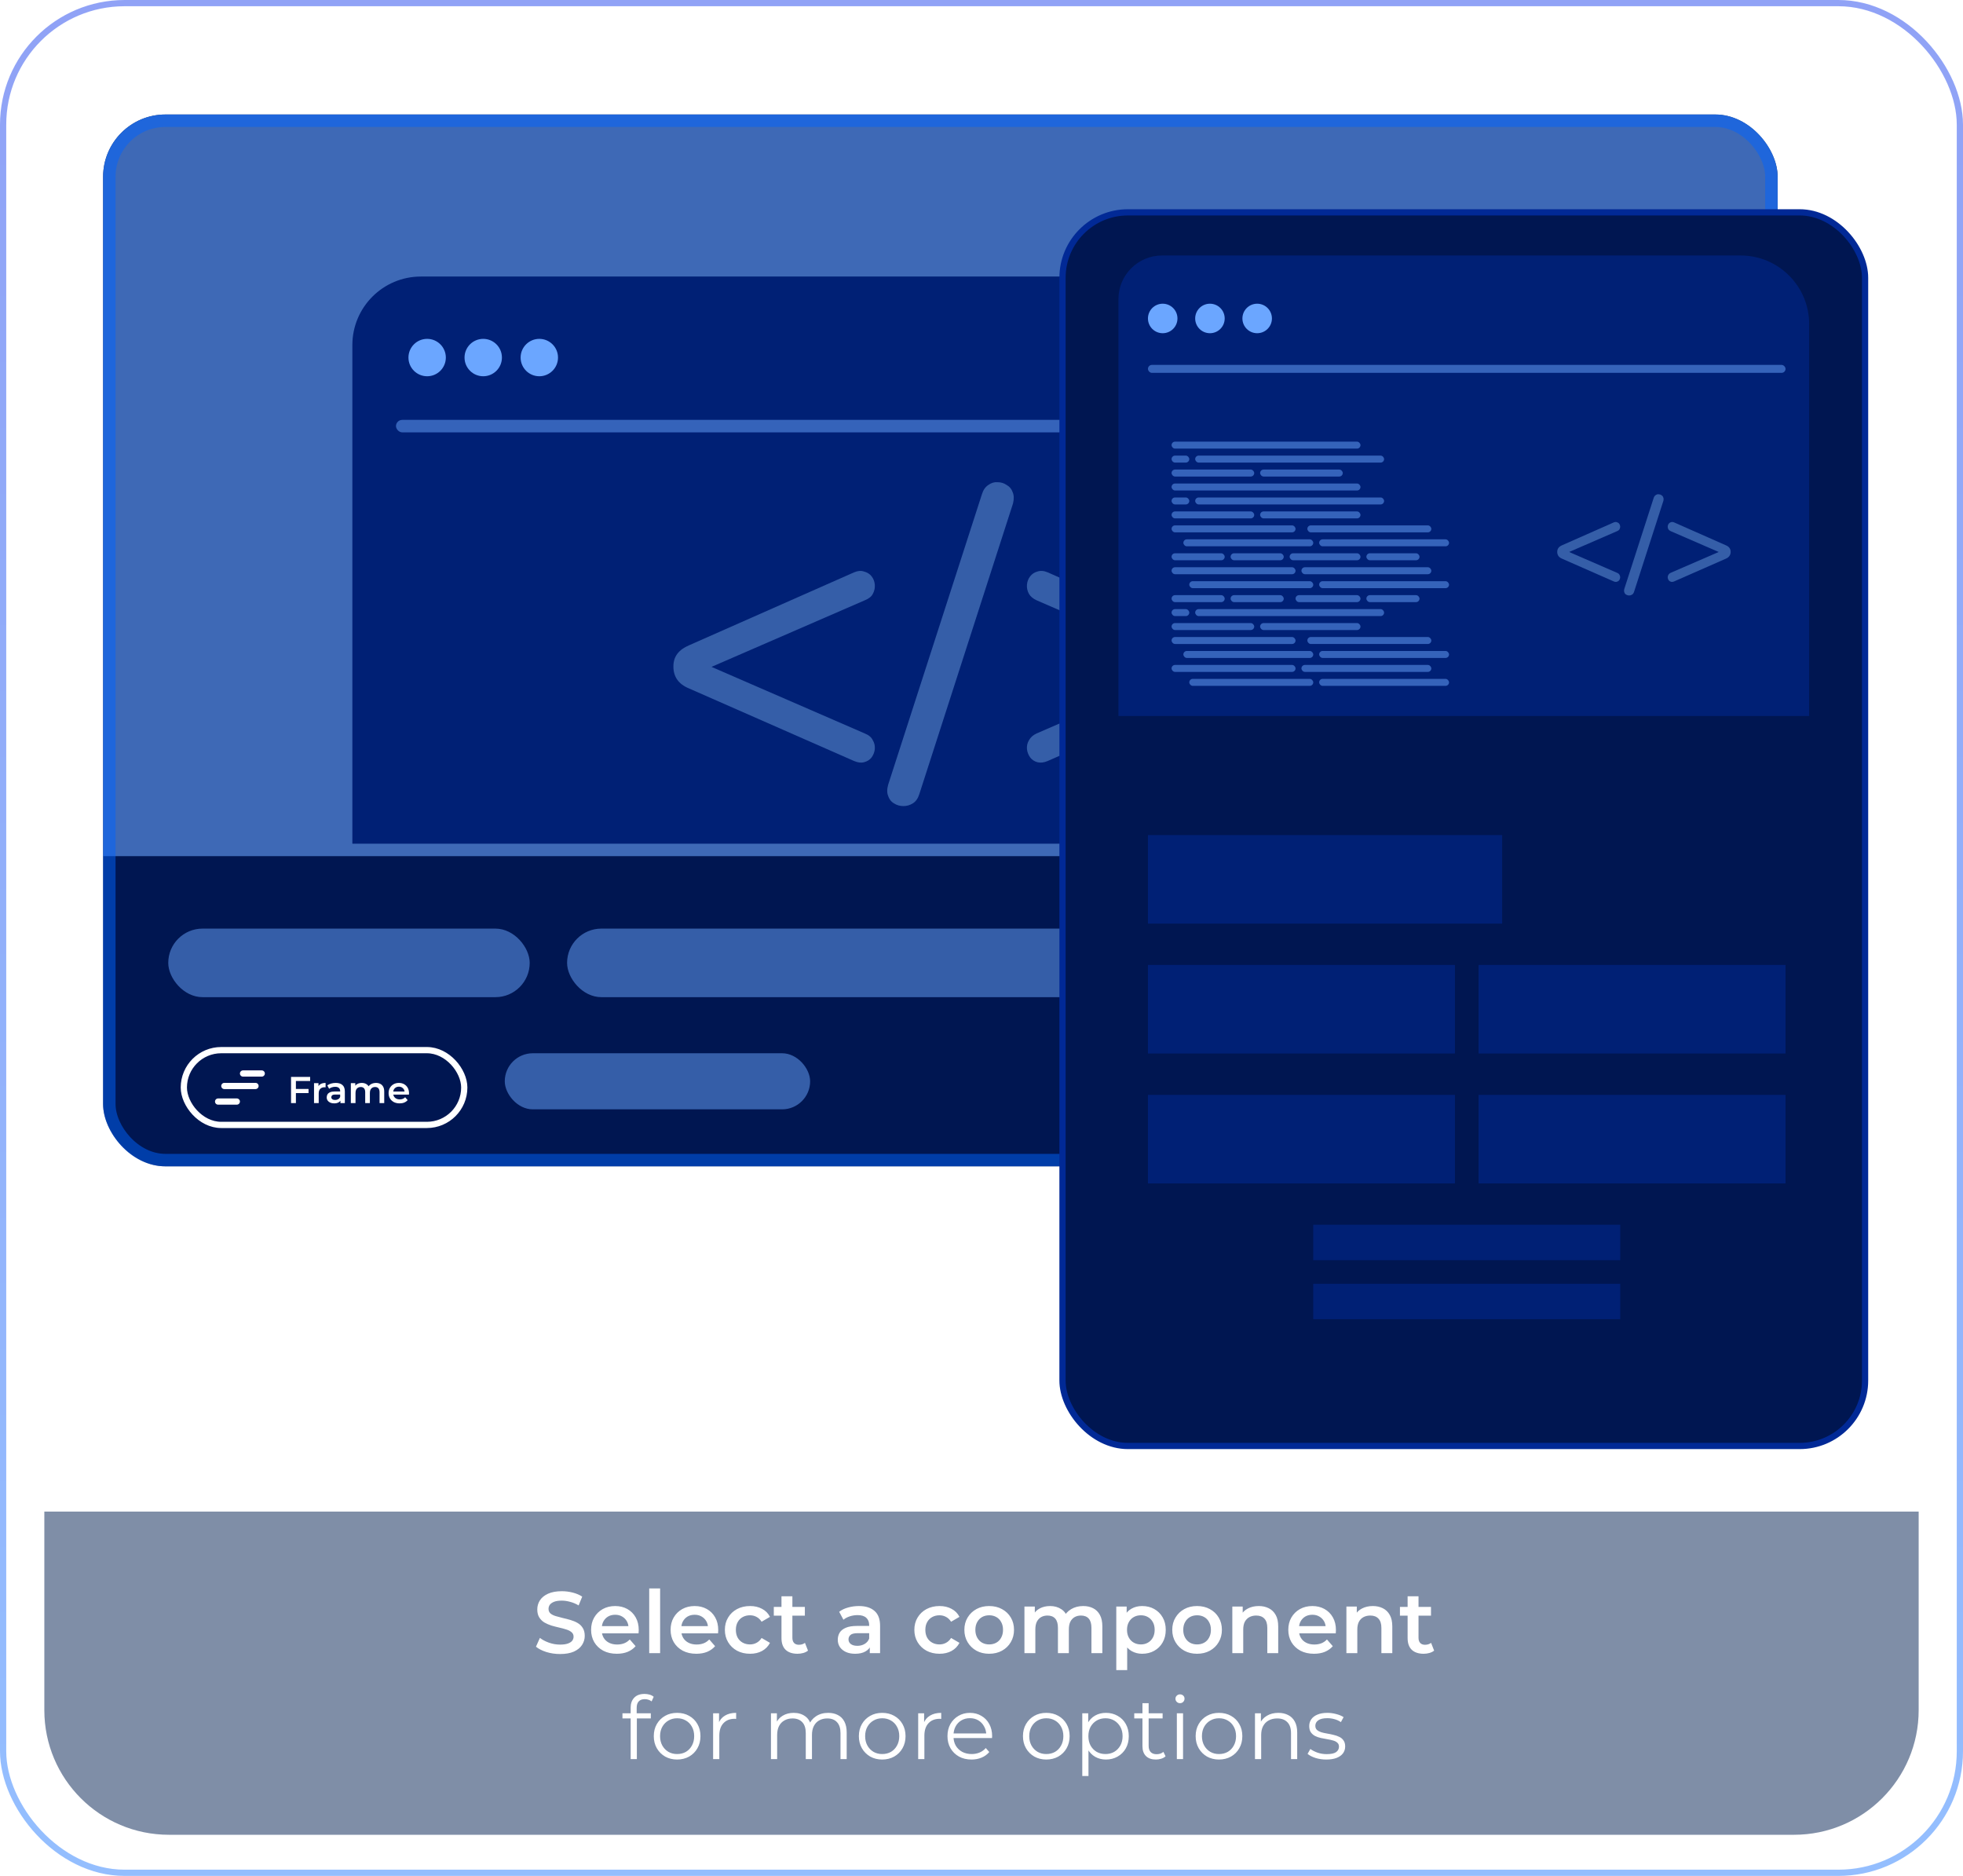<svg width="315" height="301" viewBox="0 0 315 301" fill="none" xmlns="http://www.w3.org/2000/svg">
<path d="M7.114 242.543H307.886V274.4C307.886 285.446 298.931 294.4 287.886 294.4H27.114C16.069 294.4 7.114 285.446 7.114 274.4V242.543Z" fill="#001E50" fill-opacity="0.5"/>
<g filter="url(#filter0_d_9_122)">
<g clip-path="url(#clip0_9_122)">
<rect x="16.543" y="14.372" width="268.714" height="168.771" rx="10" fill="#001651"/>
<rect x="29.5" y="164.5" width="45" height="12" rx="6" stroke="white"/>
<path d="M39 168.25H42" stroke="white" stroke-linecap="round"/>
<path d="M36 170.25L41 170.25" stroke="white" stroke-linecap="round"/>
<path d="M35 172.75L38 172.75" stroke="white" stroke-linecap="round"/>
<path d="M47.417 170.732H49.511V171.392H47.417V170.732ZM47.483 173H46.703V168.8H49.769V169.454H47.483V173ZM50.392 173V169.796H51.106V170.678L51.022 170.42C51.118 170.204 51.268 170.04 51.472 169.928C51.68 169.816 51.938 169.76 52.246 169.76V170.474C52.214 170.466 52.184 170.462 52.156 170.462C52.128 170.458 52.1 170.456 52.072 170.456C51.788 170.456 51.562 170.54 51.394 170.708C51.226 170.872 51.142 171.118 51.142 171.446V173H50.392ZM54.628 173V172.352L54.586 172.214V171.08C54.586 170.86 54.52 170.69 54.388 170.57C54.256 170.446 54.056 170.384 53.788 170.384C53.608 170.384 53.43 170.412 53.254 170.468C53.082 170.524 52.936 170.602 52.816 170.702L52.522 170.156C52.694 170.024 52.898 169.926 53.134 169.862C53.374 169.794 53.622 169.76 53.878 169.76C54.342 169.76 54.7 169.872 54.952 170.096C55.208 170.316 55.336 170.658 55.336 171.122V173H54.628ZM53.62 173.042C53.38 173.042 53.17 173.002 52.99 172.922C52.81 172.838 52.67 172.724 52.57 172.58C52.474 172.432 52.426 172.266 52.426 172.082C52.426 171.902 52.468 171.74 52.552 171.596C52.64 171.452 52.782 171.338 52.978 171.254C53.174 171.17 53.434 171.128 53.758 171.128H54.688V171.626H53.812C53.556 171.626 53.384 171.668 53.296 171.752C53.208 171.832 53.164 171.932 53.164 172.052C53.164 172.188 53.218 172.296 53.326 172.376C53.434 172.456 53.584 172.496 53.776 172.496C53.96 172.496 54.124 172.454 54.268 172.37C54.416 172.286 54.522 172.162 54.586 171.998L54.712 172.448C54.64 172.636 54.51 172.782 54.322 172.886C54.138 172.99 53.904 173.042 53.62 173.042ZM60.343 169.76C60.599 169.76 60.825 169.81 61.021 169.91C61.221 170.01 61.377 170.164 61.489 170.372C61.601 170.576 61.657 170.84 61.657 171.164V173H60.907V171.26C60.907 170.976 60.845 170.764 60.721 170.624C60.597 170.484 60.419 170.414 60.187 170.414C60.023 170.414 59.877 170.45 59.749 170.522C59.625 170.594 59.527 170.7 59.455 170.84C59.387 170.98 59.353 171.158 59.353 171.374V173H58.603V171.26C58.603 170.976 58.541 170.764 58.417 170.624C58.293 170.484 58.115 170.414 57.883 170.414C57.719 170.414 57.573 170.45 57.445 170.522C57.321 170.594 57.223 170.7 57.151 170.84C57.083 170.98 57.049 171.158 57.049 171.374V173H56.299V169.796H57.013V170.648L56.887 170.396C56.995 170.188 57.151 170.03 57.355 169.922C57.563 169.814 57.799 169.76 58.063 169.76C58.363 169.76 58.623 169.834 58.843 169.982C59.067 170.13 59.215 170.354 59.287 170.654L58.993 170.552C59.097 170.312 59.269 170.12 59.509 169.976C59.749 169.832 60.027 169.76 60.343 169.76ZM64.127 173.042C63.771 173.042 63.459 172.972 63.191 172.832C62.927 172.688 62.721 172.492 62.573 172.244C62.429 171.996 62.357 171.714 62.357 171.398C62.357 171.078 62.427 170.796 62.567 170.552C62.711 170.304 62.907 170.11 63.155 169.97C63.407 169.83 63.693 169.76 64.013 169.76C64.325 169.76 64.603 169.828 64.847 169.964C65.091 170.1 65.283 170.292 65.423 170.54C65.563 170.788 65.633 171.08 65.633 171.416C65.633 171.448 65.631 171.484 65.627 171.524C65.627 171.564 65.625 171.602 65.621 171.638H62.951V171.14H65.225L64.931 171.296C64.935 171.112 64.897 170.95 64.817 170.81C64.737 170.67 64.627 170.56 64.487 170.48C64.351 170.4 64.193 170.36 64.013 170.36C63.829 170.36 63.667 170.4 63.527 170.48C63.391 170.56 63.283 170.672 63.203 170.816C63.127 170.956 63.089 171.122 63.089 171.314V171.434C63.089 171.626 63.133 171.796 63.221 171.944C63.309 172.092 63.433 172.206 63.593 172.286C63.753 172.366 63.937 172.406 64.145 172.406C64.325 172.406 64.487 172.378 64.631 172.322C64.775 172.266 64.903 172.178 65.015 172.058L65.417 172.52C65.273 172.688 65.091 172.818 64.871 172.91C64.655 172.998 64.407 173.042 64.127 173.042Z" fill="white"/>
<g opacity="0.58">
<path d="M16.543 24.372C16.543 18.849 21.02 14.372 26.543 14.372H291.543C297.066 14.372 301.543 18.849 301.543 24.372V133.372H16.543V24.372Z" fill="#6BA6FF"/>
</g>
<rect x="27" y="145" width="58" height="11" rx="5.5" fill="#6BA6FF" fill-opacity="0.5"/>
<rect x="91" y="145" width="106" height="11" rx="5.5" fill="#6BA6FF" fill-opacity="0.5"/>
<rect x="81" y="165" width="49" height="9" rx="4.5" fill="#6BA6FF" fill-opacity="0.5"/>
<rect x="241.543" y="147.372" width="49" height="9" rx="4.5" fill="#6BA6FF" fill-opacity="0.5"/>
<g filter="url(#filter1_d_9_122)">
<path d="M56.543 54.372C56.543 48.297 61.468 43.372 67.543 43.372H250.543C256.618 43.372 261.543 48.297 261.543 54.372V134.372H56.543V54.372Z" fill="#002075"/>
</g>
<circle cx="68.543" cy="53.372" r="3" fill="#6BA6FF"/>
<circle cx="77.543" cy="53.372" r="3" fill="#6BA6FF"/>
<circle cx="86.543" cy="53.372" r="3" fill="#6BA6FF"/>
<rect x="63.543" y="63.372" width="189" height="2" rx="1" fill="#6BA6FF" fill-opacity="0.5"/>
<path d="M137.052 118.108L110.556 106.46C108.892 105.777 108.06 104.604 108.06 102.94C108.06 102.129 108.273 101.447 108.7 100.892C109.127 100.337 109.745 99.889 110.556 99.548L137.052 87.836C137.649 87.58 138.183 87.537 138.652 87.708C139.164 87.836 139.569 88.092 139.868 88.476C140.167 88.86 140.337 89.308 140.38 89.82C140.423 90.332 140.316 90.823 140.06 91.292C139.847 91.719 139.42 92.06 138.78 92.316L110.492 104.604V101.404L138.78 113.692C139.42 113.948 139.847 114.311 140.06 114.78C140.316 115.207 140.423 115.676 140.38 116.188C140.337 116.657 140.167 117.105 139.868 117.532C139.569 117.916 139.164 118.172 138.652 118.3C138.183 118.428 137.649 118.364 137.052 118.108ZM147.523 123.42C147.31 124.103 146.968 124.593 146.499 124.892C146.03 125.191 145.518 125.34 144.963 125.34C144.408 125.34 143.896 125.191 143.427 124.892C143 124.636 142.702 124.252 142.531 123.74C142.318 123.228 142.318 122.609 142.531 121.884L157.571 75.292C157.784 74.609 158.126 74.119 158.595 73.82C159.064 73.479 159.555 73.329 160.067 73.372C160.622 73.372 161.112 73.521 161.539 73.82C162.008 74.076 162.328 74.46 162.499 74.972C162.712 75.441 162.734 76.039 162.563 76.764L147.523 123.42ZM168.123 118.108C167.526 118.364 166.971 118.428 166.459 118.3C165.99 118.172 165.606 117.916 165.307 117.532C165.008 117.105 164.838 116.657 164.795 116.188C164.752 115.676 164.859 115.207 165.115 114.78C165.371 114.311 165.776 113.948 166.331 113.692L194.683 101.404V104.604L166.331 92.316C165.776 92.06 165.371 91.719 165.115 91.292C164.859 90.823 164.752 90.332 164.795 89.82C164.838 89.308 165.008 88.86 165.307 88.476C165.606 88.092 165.99 87.836 166.459 87.708C166.971 87.537 167.526 87.58 168.123 87.836L194.619 99.548C196.283 100.231 197.115 101.361 197.115 102.94C197.115 103.751 196.902 104.455 196.475 105.052C196.048 105.649 195.43 106.119 194.619 106.46L168.123 118.108Z" fill="#355EA8"/>
</g>
<rect x="17.543" y="15.372" width="266.714" height="166.771" rx="9" stroke="#0065FF" stroke-opacity="0.5" stroke-width="2"/>
</g>
<g filter="url(#filter2_d_9_122)">
<rect x="174.5" y="28.072" width="128.787" height="197.943" rx="10.5" fill="#001651" stroke="#012996"/>
<g filter="url(#filter3_d_9_122)">
<path d="M183.474 44.994C183.474 41.128 186.608 37.994 190.474 37.994H283.313C289.388 37.994 294.313 42.919 294.313 48.994V111.887H183.474V44.994Z" fill="#002075"/>
</g>
<rect x="188.21" y="52.548" width="102.313" height="1.28" rx="0.64" fill="#6BA6FF" fill-opacity="0.5"/>
<rect x="192" y="64.863" width="30.315" height="1.12" rx="0.56" fill="#6BA6FF" fill-opacity="0.5"/>
<rect x="192" y="78.299" width="19.894" height="1.12" rx="0.56" fill="#6BA6FF" fill-opacity="0.5"/>
<rect x="192" y="96.213" width="19.894" height="1.12" rx="0.56" fill="#6BA6FF" fill-opacity="0.5"/>
<rect x="192" y="71.582" width="30.315" height="1.12" rx="0.56" fill="#6BA6FF" fill-opacity="0.5"/>
<rect x="192" y="85.017" width="19.894" height="1.12" rx="0.56" fill="#6BA6FF" fill-opacity="0.5"/>
<rect x="192" y="100.691" width="19.894" height="1.12" rx="0.56" fill="#6BA6FF" fill-opacity="0.5"/>
<rect x="195.789" y="67.104" width="30.315" height="1.12" rx="0.56" fill="#6BA6FF" fill-opacity="0.5"/>
<rect x="192" y="67.104" width="2.842" height="1.12" rx="0.56" fill="#6BA6FF" fill-opacity="0.5"/>
<rect x="192" y="73.821" width="2.842" height="1.12" rx="0.56" fill="#6BA6FF" fill-opacity="0.5"/>
<rect x="192" y="91.734" width="2.842" height="1.12" rx="0.56" fill="#6BA6FF" fill-opacity="0.5"/>
<rect x="193.894" y="80.538" width="20.842" height="1.12" rx="0.56" fill="#6BA6FF" fill-opacity="0.5"/>
<rect x="193.894" y="98.452" width="20.842" height="1.12" rx="0.56" fill="#6BA6FF" fill-opacity="0.5"/>
<rect x="195.789" y="73.821" width="30.315" height="1.12" rx="0.56" fill="#6BA6FF" fill-opacity="0.5"/>
<rect x="195.789" y="91.734" width="30.315" height="1.12" rx="0.56" fill="#6BA6FF" fill-opacity="0.5"/>
<rect x="194.842" y="87.255" width="19.894" height="1.12" rx="0.56" fill="#6BA6FF" fill-opacity="0.5"/>
<rect x="194.842" y="102.93" width="19.894" height="1.12" rx="0.56" fill="#6BA6FF" fill-opacity="0.5"/>
<rect x="192" y="69.342" width="13.263" height="1.12" rx="0.56" fill="#6BA6FF" fill-opacity="0.5"/>
<rect x="192" y="82.777" width="8.526" height="1.12" rx="0.56" fill="#6BA6FF" fill-opacity="0.5"/>
<rect x="192" y="76.06" width="13.263" height="1.12" rx="0.56" fill="#6BA6FF" fill-opacity="0.5"/>
<rect x="192" y="93.973" width="13.263" height="1.12" rx="0.56" fill="#6BA6FF" fill-opacity="0.5"/>
<rect x="192" y="89.495" width="8.526" height="1.12" rx="0.56" fill="#6BA6FF" fill-opacity="0.5"/>
<rect x="206.21" y="69.342" width="13.263" height="1.12" rx="0.56" fill="#6BA6FF" fill-opacity="0.5"/>
<rect x="201.473" y="82.777" width="8.526" height="1.12" rx="0.56" fill="#6BA6FF" fill-opacity="0.5"/>
<rect x="206.21" y="76.06" width="16.105" height="1.12" rx="0.56" fill="#6BA6FF" fill-opacity="0.5"/>
<rect x="206.21" y="93.973" width="16.105" height="1.12" rx="0.56" fill="#6BA6FF" fill-opacity="0.5"/>
<rect x="201.473" y="89.495" width="8.526" height="1.12" rx="0.56" fill="#6BA6FF" fill-opacity="0.5"/>
<rect x="213.789" y="78.299" width="19.894" height="1.12" rx="0.56" fill="#6BA6FF" fill-opacity="0.5"/>
<rect x="213.789" y="96.212" width="19.894" height="1.12" rx="0.56" fill="#6BA6FF" fill-opacity="0.5"/>
<rect x="212.841" y="85.017" width="20.842" height="1.12" rx="0.56" fill="#6BA6FF" fill-opacity="0.5"/>
<rect x="212.841" y="100.691" width="20.842" height="1.12" rx="0.56" fill="#6BA6FF" fill-opacity="0.5"/>
<rect x="215.683" y="80.538" width="20.842" height="1.12" rx="0.56" fill="#6BA6FF" fill-opacity="0.5"/>
<rect x="215.683" y="98.451" width="20.842" height="1.12" rx="0.56" fill="#6BA6FF" fill-opacity="0.5"/>
<rect x="215.683" y="87.255" width="20.842" height="1.12" rx="0.56" fill="#6BA6FF" fill-opacity="0.5"/>
<rect x="215.683" y="102.93" width="20.842" height="1.12" rx="0.56" fill="#6BA6FF" fill-opacity="0.5"/>
<rect x="210.947" y="82.776" width="11.368" height="1.12" rx="0.56" fill="#6BA6FF" fill-opacity="0.5"/>
<rect x="211.894" y="89.494" width="10.421" height="1.12" rx="0.56" fill="#6BA6FF" fill-opacity="0.5"/>
<rect x="223.262" y="82.776" width="8.526" height="1.12" rx="0.56" fill="#6BA6FF" fill-opacity="0.5"/>
<rect x="223.262" y="89.494" width="8.526" height="1.12" rx="0.56" fill="#6BA6FF" fill-opacity="0.5"/>
<circle cx="190.578" cy="45.099" r="2.368" fill="#6BA6FF"/>
<circle cx="198.157" cy="45.099" r="2.368" fill="#6BA6FF"/>
<circle cx="205.736" cy="45.099" r="2.368" fill="#6BA6FF"/>
<path d="M262.946 87.288L254.666 83.648C254.146 83.435 253.886 83.069 253.886 82.549C253.886 82.295 253.953 82.082 254.086 81.909C254.22 81.735 254.413 81.595 254.666 81.489L262.946 77.829C263.133 77.749 263.3 77.735 263.446 77.788C263.606 77.829 263.733 77.909 263.826 78.028C263.92 78.148 263.973 78.288 263.986 78.448C264 78.609 263.966 78.762 263.886 78.909C263.82 79.042 263.686 79.148 263.486 79.228L254.646 83.069V82.069L263.486 85.909C263.686 85.989 263.82 86.102 263.886 86.249C263.966 86.382 264 86.528 263.986 86.689C263.973 86.835 263.92 86.975 263.826 87.109C263.733 87.228 263.606 87.308 263.446 87.349C263.3 87.388 263.133 87.368 262.946 87.288ZM266.219 88.948C266.152 89.162 266.045 89.315 265.899 89.409C265.752 89.502 265.592 89.549 265.419 89.549C265.245 89.549 265.085 89.502 264.939 89.409C264.805 89.329 264.712 89.209 264.659 89.049C264.592 88.888 264.592 88.695 264.659 88.469L269.359 73.909C269.425 73.695 269.532 73.542 269.679 73.448C269.825 73.342 269.979 73.295 270.139 73.308C270.312 73.308 270.465 73.355 270.599 73.448C270.745 73.528 270.845 73.648 270.899 73.808C270.965 73.955 270.972 74.142 270.919 74.368L266.219 88.948ZM272.656 87.288C272.469 87.368 272.296 87.388 272.136 87.349C271.989 87.308 271.869 87.228 271.776 87.109C271.683 86.975 271.629 86.835 271.616 86.689C271.603 86.528 271.636 86.382 271.716 86.249C271.796 86.102 271.923 85.989 272.096 85.909L280.956 82.069V83.069L272.096 79.228C271.923 79.148 271.796 79.042 271.716 78.909C271.636 78.762 271.603 78.609 271.616 78.448C271.629 78.288 271.683 78.148 271.776 78.028C271.869 77.909 271.989 77.829 272.136 77.788C272.296 77.735 272.469 77.749 272.656 77.829L280.936 81.489C281.456 81.702 281.716 82.055 281.716 82.549C281.716 82.802 281.649 83.022 281.516 83.209C281.383 83.395 281.189 83.542 280.936 83.648L272.656 87.288Z" fill="#355EA8"/>
<rect x="188.21" y="127.991" width="56.841" height="14.21" fill="#002075"/>
<rect x="188.21" y="148.832" width="49.262" height="14.21" fill="#002075"/>
<rect x="188.21" y="169.674" width="49.262" height="14.21" fill="#002075"/>
<rect x="241.262" y="148.832" width="49.262" height="14.21" fill="#002075"/>
<rect x="241.262" y="169.674" width="49.262" height="14.21" fill="#002075"/>
<rect x="214.736" y="190.516" width="49.262" height="5.684" fill="#002075"/>
<rect x="214.736" y="199.989" width="49.262" height="5.684" fill="#002075"/>
</g>
<path d="M89.871 265.397C89.106 265.397 88.373 265.29 87.673 265.075C86.973 264.851 86.418 264.566 86.007 264.221L86.637 262.807C87.029 263.115 87.515 263.372 88.093 263.577C88.672 263.782 89.265 263.885 89.871 263.885C90.385 263.885 90.8 263.829 91.117 263.717C91.435 263.605 91.668 263.456 91.817 263.269C91.967 263.073 92.041 262.854 92.041 262.611C92.041 262.312 91.934 262.074 91.719 261.897C91.505 261.71 91.225 261.566 90.879 261.463C90.543 261.351 90.165 261.248 89.745 261.155C89.335 261.062 88.919 260.954 88.499 260.833C88.089 260.702 87.711 260.539 87.365 260.343C87.029 260.138 86.754 259.867 86.539 259.531C86.325 259.195 86.217 258.766 86.217 258.243C86.217 257.711 86.357 257.226 86.637 256.787C86.927 256.339 87.361 255.984 87.939 255.723C88.527 255.452 89.269 255.317 90.165 255.317C90.753 255.317 91.337 255.392 91.915 255.541C92.494 255.69 92.998 255.905 93.427 256.185L92.853 257.599C92.415 257.338 91.962 257.146 91.495 257.025C91.029 256.894 90.581 256.829 90.151 256.829C89.647 256.829 89.237 256.89 88.919 257.011C88.611 257.132 88.383 257.291 88.233 257.487C88.093 257.683 88.023 257.907 88.023 258.159C88.023 258.458 88.126 258.7 88.331 258.887C88.546 259.064 88.821 259.204 89.157 259.307C89.503 259.41 89.885 259.512 90.305 259.615C90.725 259.708 91.141 259.816 91.551 259.937C91.971 260.058 92.349 260.217 92.685 260.413C93.031 260.609 93.306 260.875 93.511 261.211C93.726 261.547 93.833 261.972 93.833 262.485C93.833 263.008 93.689 263.493 93.399 263.941C93.119 264.38 92.685 264.734 92.097 265.005C91.509 265.266 90.767 265.397 89.871 265.397ZM98.984 265.355C98.153 265.355 97.425 265.192 96.8 264.865C96.184 264.529 95.703 264.072 95.358 263.493C95.022 262.914 94.854 262.256 94.854 261.519C94.854 260.772 95.017 260.114 95.344 259.545C95.68 258.966 96.137 258.514 96.716 258.187C97.304 257.86 97.971 257.697 98.718 257.697C99.446 257.697 100.095 257.856 100.664 258.173C101.233 258.49 101.681 258.938 102.008 259.517C102.335 260.096 102.498 260.777 102.498 261.561C102.498 261.636 102.493 261.72 102.484 261.813C102.484 261.906 102.479 261.995 102.47 262.079H96.24V260.917H101.546L100.86 261.281C100.869 260.852 100.781 260.474 100.594 260.147C100.407 259.82 100.151 259.564 99.824 259.377C99.507 259.19 99.138 259.097 98.718 259.097C98.289 259.097 97.911 259.19 97.584 259.377C97.267 259.564 97.015 259.825 96.828 260.161C96.651 260.488 96.562 260.875 96.562 261.323V261.603C96.562 262.051 96.665 262.448 96.87 262.793C97.075 263.138 97.365 263.404 97.738 263.591C98.111 263.778 98.541 263.871 99.026 263.871C99.446 263.871 99.824 263.806 100.16 263.675C100.496 263.544 100.795 263.339 101.056 263.059L101.994 264.137C101.658 264.529 101.233 264.832 100.72 265.047C100.216 265.252 99.637 265.355 98.984 265.355ZM104.179 265.257V254.869H105.929V265.257H104.179ZM111.74 265.355C110.909 265.355 110.181 265.192 109.556 264.865C108.94 264.529 108.459 264.072 108.114 263.493C107.778 262.914 107.61 262.256 107.61 261.519C107.61 260.772 107.773 260.114 108.1 259.545C108.436 258.966 108.893 258.514 109.472 258.187C110.06 257.86 110.727 257.697 111.474 257.697C112.202 257.697 112.851 257.856 113.42 258.173C113.989 258.49 114.437 258.938 114.764 259.517C115.091 260.096 115.254 260.777 115.254 261.561C115.254 261.636 115.249 261.72 115.24 261.813C115.24 261.906 115.235 261.995 115.226 262.079H108.996V260.917H114.302L113.616 261.281C113.625 260.852 113.537 260.474 113.35 260.147C113.163 259.82 112.907 259.564 112.58 259.377C112.263 259.19 111.894 259.097 111.474 259.097C111.045 259.097 110.667 259.19 110.34 259.377C110.023 259.564 109.771 259.825 109.584 260.161C109.407 260.488 109.318 260.875 109.318 261.323V261.603C109.318 262.051 109.421 262.448 109.626 262.793C109.831 263.138 110.121 263.404 110.494 263.591C110.867 263.778 111.297 263.871 111.782 263.871C112.202 263.871 112.58 263.806 112.916 263.675C113.252 263.544 113.551 263.339 113.812 263.059L114.75 264.137C114.414 264.529 113.989 264.832 113.476 265.047C112.972 265.252 112.393 265.355 111.74 265.355ZM120.365 265.355C119.581 265.355 118.881 265.192 118.265 264.865C117.658 264.529 117.182 264.072 116.837 263.493C116.492 262.914 116.319 262.256 116.319 261.519C116.319 260.772 116.492 260.114 116.837 259.545C117.182 258.966 117.658 258.514 118.265 258.187C118.881 257.86 119.581 257.697 120.365 257.697C121.093 257.697 121.732 257.846 122.283 258.145C122.843 258.434 123.268 258.864 123.557 259.433L122.213 260.217C121.989 259.862 121.714 259.601 121.387 259.433C121.07 259.265 120.724 259.181 120.351 259.181C119.922 259.181 119.534 259.274 119.189 259.461C118.844 259.648 118.573 259.918 118.377 260.273C118.181 260.618 118.083 261.034 118.083 261.519C118.083 262.004 118.181 262.424 118.377 262.779C118.573 263.124 118.844 263.39 119.189 263.577C119.534 263.764 119.922 263.857 120.351 263.857C120.724 263.857 121.07 263.773 121.387 263.605C121.714 263.437 121.989 263.176 122.213 262.821L123.557 263.605C123.268 264.165 122.843 264.599 122.283 264.907C121.732 265.206 121.093 265.355 120.365 265.355ZM127.979 265.355C127.158 265.355 126.523 265.145 126.075 264.725C125.627 264.296 125.403 263.666 125.403 262.835V256.129H127.153V262.793C127.153 263.148 127.242 263.423 127.419 263.619C127.606 263.815 127.863 263.913 128.189 263.913C128.581 263.913 128.908 263.81 129.169 263.605L129.659 264.851C129.454 265.019 129.202 265.145 128.903 265.229C128.605 265.313 128.297 265.355 127.979 265.355ZM124.171 259.237V257.837H129.155V259.237H124.171ZM139.574 265.257V263.745L139.476 263.423V260.777C139.476 260.264 139.322 259.867 139.014 259.587C138.706 259.298 138.239 259.153 137.614 259.153C137.194 259.153 136.779 259.218 136.368 259.349C135.967 259.48 135.626 259.662 135.346 259.895L134.66 258.621C135.061 258.313 135.537 258.084 136.088 257.935C136.648 257.776 137.227 257.697 137.824 257.697C138.907 257.697 139.742 257.958 140.33 258.481C140.927 258.994 141.226 259.792 141.226 260.875V265.257H139.574ZM137.222 265.355C136.662 265.355 136.172 265.262 135.752 265.075C135.332 264.879 135.005 264.613 134.772 264.277C134.548 263.932 134.436 263.544 134.436 263.115C134.436 262.695 134.534 262.317 134.73 261.981C134.935 261.645 135.267 261.379 135.724 261.183C136.181 260.987 136.788 260.889 137.544 260.889H139.714V262.051H137.67C137.073 262.051 136.671 262.149 136.466 262.345C136.261 262.532 136.158 262.765 136.158 263.045C136.158 263.362 136.284 263.614 136.536 263.801C136.788 263.988 137.138 264.081 137.586 264.081C138.015 264.081 138.398 263.983 138.734 263.787C139.079 263.591 139.327 263.302 139.476 262.919L139.77 263.969C139.602 264.408 139.299 264.748 138.86 264.991C138.431 265.234 137.885 265.355 137.222 265.355ZM150.771 265.355C149.987 265.355 149.287 265.192 148.671 264.865C148.064 264.529 147.588 264.072 147.243 263.493C146.898 262.914 146.725 262.256 146.725 261.519C146.725 260.772 146.898 260.114 147.243 259.545C147.588 258.966 148.064 258.514 148.671 258.187C149.287 257.86 149.987 257.697 150.771 257.697C151.499 257.697 152.138 257.846 152.689 258.145C153.249 258.434 153.674 258.864 153.963 259.433L152.619 260.217C152.395 259.862 152.12 259.601 151.793 259.433C151.476 259.265 151.13 259.181 150.757 259.181C150.328 259.181 149.94 259.274 149.595 259.461C149.25 259.648 148.979 259.918 148.783 260.273C148.587 260.618 148.489 261.034 148.489 261.519C148.489 262.004 148.587 262.424 148.783 262.779C148.979 263.124 149.25 263.39 149.595 263.577C149.94 263.764 150.328 263.857 150.757 263.857C151.13 263.857 151.476 263.773 151.793 263.605C152.12 263.437 152.395 263.176 152.619 262.821L153.963 263.605C153.674 264.165 153.249 264.599 152.689 264.907C152.138 265.206 151.499 265.355 150.771 265.355ZM158.727 265.355C157.961 265.355 157.28 265.192 156.683 264.865C156.085 264.529 155.614 264.072 155.269 263.493C154.923 262.914 154.751 262.256 154.751 261.519C154.751 260.772 154.923 260.114 155.269 259.545C155.614 258.966 156.085 258.514 156.683 258.187C157.28 257.86 157.961 257.697 158.727 257.697C159.501 257.697 160.187 257.86 160.785 258.187C161.391 258.514 161.863 258.962 162.199 259.531C162.544 260.1 162.717 260.763 162.717 261.519C162.717 262.256 162.544 262.914 162.199 263.493C161.863 264.072 161.391 264.529 160.785 264.865C160.187 265.192 159.501 265.355 158.727 265.355ZM158.727 263.857C159.156 263.857 159.539 263.764 159.875 263.577C160.211 263.39 160.472 263.12 160.659 262.765C160.855 262.41 160.953 261.995 160.953 261.519C160.953 261.034 160.855 260.618 160.659 260.273C160.472 259.918 160.211 259.648 159.875 259.461C159.539 259.274 159.161 259.181 158.741 259.181C158.311 259.181 157.929 259.274 157.593 259.461C157.266 259.648 157.005 259.918 156.809 260.273C156.613 260.618 156.515 261.034 156.515 261.519C156.515 261.995 156.613 262.41 156.809 262.765C157.005 263.12 157.266 263.39 157.593 263.577C157.929 263.764 158.307 263.857 158.727 263.857ZM173.826 257.697C174.423 257.697 174.951 257.814 175.408 258.047C175.875 258.28 176.239 258.64 176.5 259.125C176.761 259.601 176.892 260.217 176.892 260.973V265.257H175.142V261.197C175.142 260.534 174.997 260.04 174.708 259.713C174.419 259.386 174.003 259.223 173.462 259.223C173.079 259.223 172.739 259.307 172.44 259.475C172.151 259.643 171.922 259.89 171.754 260.217C171.595 260.544 171.516 260.959 171.516 261.463V265.257H169.766V261.197C169.766 260.534 169.621 260.04 169.332 259.713C169.043 259.386 168.627 259.223 168.086 259.223C167.703 259.223 167.363 259.307 167.064 259.475C166.775 259.643 166.546 259.89 166.378 260.217C166.219 260.544 166.14 260.959 166.14 261.463V265.257H164.39V257.781H166.056V259.769L165.762 259.181C166.014 258.696 166.378 258.327 166.854 258.075C167.339 257.823 167.89 257.697 168.506 257.697C169.206 257.697 169.813 257.87 170.326 258.215C170.849 258.56 171.194 259.083 171.362 259.783L170.676 259.545C170.919 258.985 171.32 258.537 171.88 258.201C172.44 257.865 173.089 257.697 173.826 257.697ZM183.272 265.355C182.666 265.355 182.11 265.215 181.606 264.935C181.112 264.655 180.715 264.235 180.416 263.675C180.127 263.106 179.982 262.387 179.982 261.519C179.982 260.642 180.122 259.923 180.402 259.363C180.692 258.803 181.084 258.388 181.578 258.117C182.073 257.837 182.638 257.697 183.272 257.697C184.01 257.697 184.658 257.856 185.218 258.173C185.788 258.49 186.236 258.934 186.562 259.503C186.898 260.072 187.066 260.744 187.066 261.519C187.066 262.294 186.898 262.97 186.562 263.549C186.236 264.118 185.788 264.562 185.218 264.879C184.658 265.196 184.01 265.355 183.272 265.355ZM179.128 267.973V257.781H180.794V259.545L180.738 261.533L180.878 263.521V267.973H179.128ZM183.076 263.857C183.496 263.857 183.87 263.764 184.196 263.577C184.532 263.39 184.798 263.12 184.994 262.765C185.19 262.41 185.288 261.995 185.288 261.519C185.288 261.034 185.19 260.618 184.994 260.273C184.798 259.918 184.532 259.648 184.196 259.461C183.87 259.274 183.496 259.181 183.076 259.181C182.656 259.181 182.278 259.274 181.942 259.461C181.606 259.648 181.34 259.918 181.144 260.273C180.948 260.618 180.85 261.034 180.85 261.519C180.85 261.995 180.948 262.41 181.144 262.765C181.34 263.12 181.606 263.39 181.942 263.577C182.278 263.764 182.656 263.857 183.076 263.857ZM192.086 265.355C191.321 265.355 190.639 265.192 190.042 264.865C189.445 264.529 188.973 264.072 188.628 263.493C188.283 262.914 188.11 262.256 188.11 261.519C188.11 260.772 188.283 260.114 188.628 259.545C188.973 258.966 189.445 258.514 190.042 258.187C190.639 257.86 191.321 257.697 192.086 257.697C192.861 257.697 193.547 257.86 194.144 258.187C194.751 258.514 195.222 258.962 195.558 259.531C195.903 260.1 196.076 260.763 196.076 261.519C196.076 262.256 195.903 262.914 195.558 263.493C195.222 264.072 194.751 264.529 194.144 264.865C193.547 265.192 192.861 265.355 192.086 265.355ZM192.086 263.857C192.515 263.857 192.898 263.764 193.234 263.577C193.57 263.39 193.831 263.12 194.018 262.765C194.214 262.41 194.312 261.995 194.312 261.519C194.312 261.034 194.214 260.618 194.018 260.273C193.831 259.918 193.57 259.648 193.234 259.461C192.898 259.274 192.52 259.181 192.1 259.181C191.671 259.181 191.288 259.274 190.952 259.461C190.625 259.648 190.364 259.918 190.168 260.273C189.972 260.618 189.874 261.034 189.874 261.519C189.874 261.995 189.972 262.41 190.168 262.765C190.364 263.12 190.625 263.39 190.952 263.577C191.288 263.764 191.666 263.857 192.086 263.857ZM201.991 257.697C202.589 257.697 203.121 257.814 203.587 258.047C204.063 258.28 204.437 258.64 204.707 259.125C204.978 259.601 205.113 260.217 205.113 260.973V265.257H203.363V261.197C203.363 260.534 203.205 260.04 202.887 259.713C202.579 259.386 202.145 259.223 201.585 259.223C201.175 259.223 200.811 259.307 200.493 259.475C200.176 259.643 199.929 259.895 199.751 260.231C199.583 260.558 199.499 260.973 199.499 261.477V265.257H197.749V257.781H199.415V259.797L199.121 259.181C199.383 258.705 199.761 258.341 200.255 258.089C200.759 257.828 201.338 257.697 201.991 257.697ZM210.861 265.355C210.03 265.355 209.302 265.192 208.677 264.865C208.061 264.529 207.58 264.072 207.235 263.493C206.899 262.914 206.731 262.256 206.731 261.519C206.731 260.772 206.894 260.114 207.221 259.545C207.557 258.966 208.014 258.514 208.593 258.187C209.181 257.86 209.848 257.697 210.595 257.697C211.323 257.697 211.972 257.856 212.541 258.173C213.11 258.49 213.558 258.938 213.885 259.517C214.212 260.096 214.375 260.777 214.375 261.561C214.375 261.636 214.37 261.72 214.361 261.813C214.361 261.906 214.356 261.995 214.347 262.079H208.117V260.917H213.423L212.737 261.281C212.746 260.852 212.658 260.474 212.471 260.147C212.284 259.82 212.028 259.564 211.701 259.377C211.384 259.19 211.015 259.097 210.595 259.097C210.166 259.097 209.788 259.19 209.461 259.377C209.144 259.564 208.892 259.825 208.705 260.161C208.528 260.488 208.439 260.875 208.439 261.323V261.603C208.439 262.051 208.542 262.448 208.747 262.793C208.952 263.138 209.242 263.404 209.615 263.591C209.988 263.778 210.418 263.871 210.903 263.871C211.323 263.871 211.701 263.806 212.037 263.675C212.373 263.544 212.672 263.339 212.933 263.059L213.871 264.137C213.535 264.529 213.11 264.832 212.597 265.047C212.093 265.252 211.514 265.355 210.861 265.355ZM220.298 257.697C220.895 257.697 221.427 257.814 221.894 258.047C222.37 258.28 222.743 258.64 223.014 259.125C223.285 259.601 223.42 260.217 223.42 260.973V265.257H221.67V261.197C221.67 260.534 221.511 260.04 221.194 259.713C220.886 259.386 220.452 259.223 219.892 259.223C219.481 259.223 219.117 259.307 218.8 259.475C218.483 259.643 218.235 259.895 218.058 260.231C217.89 260.558 217.806 260.973 217.806 261.477V265.257H216.056V257.781H217.722V259.797L217.428 259.181C217.689 258.705 218.067 258.341 218.562 258.089C219.066 257.828 219.645 257.697 220.298 257.697ZM228.454 265.355C227.633 265.355 226.998 265.145 226.55 264.725C226.102 264.296 225.878 263.666 225.878 262.835V256.129H227.628V262.793C227.628 263.148 227.717 263.423 227.894 263.619C228.081 263.815 228.337 263.913 228.664 263.913C229.056 263.913 229.383 263.81 229.644 263.605L230.134 264.851C229.929 265.019 229.677 265.145 229.378 265.229C229.079 265.313 228.771 265.355 228.454 265.355ZM224.646 259.237V257.837H229.63V259.237H224.646ZM101.201 282.257V273.983C101.201 273.33 101.393 272.802 101.775 272.401C102.158 272 102.709 271.799 103.427 271.799C103.707 271.799 103.978 271.836 104.239 271.911C104.501 271.986 104.72 272.102 104.897 272.261L104.561 273.003C104.421 272.882 104.258 272.793 104.071 272.737C103.885 272.672 103.684 272.639 103.469 272.639C103.049 272.639 102.727 272.756 102.503 272.989C102.279 273.222 102.167 273.568 102.167 274.025V275.145L102.195 275.607V282.257H101.201ZM99.885 275.733V274.907H104.435V275.733H99.885ZM108.65 282.327C107.941 282.327 107.302 282.168 106.732 281.851C106.172 281.524 105.729 281.081 105.402 280.521C105.076 279.952 104.912 279.303 104.912 278.575C104.912 277.838 105.076 277.189 105.402 276.629C105.729 276.069 106.172 275.63 106.732 275.313C107.292 274.996 107.932 274.837 108.65 274.837C109.378 274.837 110.022 274.996 110.582 275.313C111.152 275.63 111.595 276.069 111.912 276.629C112.239 277.189 112.402 277.838 112.402 278.575C112.402 279.303 112.239 279.952 111.912 280.521C111.595 281.081 111.152 281.524 110.582 281.851C110.013 282.168 109.369 282.327 108.65 282.327ZM108.65 281.445C109.182 281.445 109.654 281.328 110.064 281.095C110.475 280.852 110.797 280.516 111.03 280.087C111.273 279.648 111.394 279.144 111.394 278.575C111.394 277.996 111.273 277.492 111.03 277.063C110.797 276.634 110.475 276.302 110.064 276.069C109.654 275.826 109.187 275.705 108.664 275.705C108.142 275.705 107.675 275.826 107.264 276.069C106.854 276.302 106.527 276.634 106.284 277.063C106.042 277.492 105.92 277.996 105.92 278.575C105.92 279.144 106.042 279.648 106.284 280.087C106.527 280.516 106.854 280.852 107.264 281.095C107.675 281.328 108.137 281.445 108.65 281.445ZM114.432 282.257V274.907H115.384V276.909L115.286 276.559C115.491 275.999 115.836 275.574 116.322 275.285C116.807 274.986 117.409 274.837 118.128 274.837V275.803C118.09 275.803 118.053 275.803 118.016 275.803C117.978 275.794 117.941 275.789 117.904 275.789C117.129 275.789 116.522 276.027 116.084 276.503C115.645 276.97 115.426 277.637 115.426 278.505V282.257H114.432ZM132.899 274.837C133.496 274.837 134.014 274.954 134.453 275.187C134.901 275.411 135.246 275.756 135.489 276.223C135.741 276.69 135.867 277.278 135.867 277.987V282.257H134.873V278.085C134.873 277.31 134.686 276.727 134.313 276.335C133.949 275.934 133.431 275.733 132.759 275.733C132.255 275.733 131.816 275.84 131.443 276.055C131.079 276.26 130.794 276.564 130.589 276.965C130.393 277.357 130.295 277.833 130.295 278.393V282.257H129.301V278.085C129.301 277.31 129.114 276.727 128.741 276.335C128.368 275.934 127.845 275.733 127.173 275.733C126.678 275.733 126.244 275.84 125.871 276.055C125.498 276.26 125.208 276.564 125.003 276.965C124.807 277.357 124.709 277.833 124.709 278.393V282.257H123.715V274.907H124.667V276.895L124.513 276.545C124.737 276.013 125.096 275.598 125.591 275.299C126.095 274.991 126.688 274.837 127.369 274.837C128.088 274.837 128.699 275.019 129.203 275.383C129.707 275.738 130.034 276.274 130.183 276.993L129.791 276.839C130.006 276.242 130.384 275.761 130.925 275.397C131.476 275.024 132.134 274.837 132.899 274.837ZM141.559 282.327C140.849 282.327 140.21 282.168 139.641 281.851C139.081 281.524 138.637 281.081 138.311 280.521C137.984 279.952 137.821 279.303 137.821 278.575C137.821 277.838 137.984 277.189 138.311 276.629C138.637 276.069 139.081 275.63 139.641 275.313C140.201 274.996 140.84 274.837 141.559 274.837C142.287 274.837 142.931 274.996 143.491 275.313C144.06 275.63 144.503 276.069 144.821 276.629C145.147 277.189 145.311 277.838 145.311 278.575C145.311 279.303 145.147 279.952 144.821 280.521C144.503 281.081 144.06 281.524 143.491 281.851C142.921 282.168 142.277 282.327 141.559 282.327ZM141.559 281.445C142.091 281.445 142.562 281.328 142.973 281.095C143.383 280.852 143.705 280.516 143.939 280.087C144.181 279.648 144.303 279.144 144.303 278.575C144.303 277.996 144.181 277.492 143.939 277.063C143.705 276.634 143.383 276.302 142.973 276.069C142.562 275.826 142.095 275.705 141.573 275.705C141.05 275.705 140.583 275.826 140.173 276.069C139.762 276.302 139.435 276.634 139.193 277.063C138.95 277.492 138.829 277.996 138.829 278.575C138.829 279.144 138.95 279.648 139.193 280.087C139.435 280.516 139.762 280.852 140.173 281.095C140.583 281.328 141.045 281.445 141.559 281.445ZM147.34 282.257V274.907H148.292V276.909L148.194 276.559C148.399 275.999 148.745 275.574 149.23 275.285C149.715 274.986 150.317 274.837 151.036 274.837V275.803C150.999 275.803 150.961 275.803 150.924 275.803C150.887 275.794 150.849 275.789 150.812 275.789C150.037 275.789 149.431 276.027 148.992 276.503C148.553 276.97 148.334 277.637 148.334 278.505V282.257H147.34ZM155.903 282.327C155.138 282.327 154.466 282.168 153.887 281.851C153.309 281.524 152.856 281.081 152.529 280.521C152.203 279.952 152.039 279.303 152.039 278.575C152.039 277.847 152.193 277.203 152.501 276.643C152.819 276.083 153.248 275.644 153.789 275.327C154.34 275 154.956 274.837 155.637 274.837C156.328 274.837 156.939 274.996 157.471 275.313C158.013 275.621 158.437 276.06 158.745 276.629C159.053 277.189 159.207 277.838 159.207 278.575C159.207 278.622 159.203 278.673 159.193 278.729C159.193 278.776 159.193 278.827 159.193 278.883H152.795V278.141H158.661L158.269 278.435C158.269 277.903 158.153 277.432 157.919 277.021C157.695 276.601 157.387 276.274 156.995 276.041C156.603 275.808 156.151 275.691 155.637 275.691C155.133 275.691 154.681 275.808 154.279 276.041C153.878 276.274 153.565 276.601 153.341 277.021C153.117 277.441 153.005 277.922 153.005 278.463V278.617C153.005 279.177 153.127 279.672 153.369 280.101C153.621 280.521 153.967 280.852 154.405 281.095C154.853 281.328 155.362 281.445 155.931 281.445C156.379 281.445 156.795 281.366 157.177 281.207C157.569 281.048 157.905 280.806 158.185 280.479L158.745 281.123C158.419 281.515 158.008 281.814 157.513 282.019C157.028 282.224 156.491 282.327 155.903 282.327ZM167.891 282.327C167.181 282.327 166.542 282.168 165.973 281.851C165.413 281.524 164.969 281.081 164.643 280.521C164.316 279.952 164.153 279.303 164.153 278.575C164.153 277.838 164.316 277.189 164.643 276.629C164.969 276.069 165.413 275.63 165.973 275.313C166.533 274.996 167.172 274.837 167.891 274.837C168.619 274.837 169.263 274.996 169.823 275.313C170.392 275.63 170.835 276.069 171.153 276.629C171.479 277.189 171.643 277.838 171.643 278.575C171.643 279.303 171.479 279.952 171.153 280.521C170.835 281.081 170.392 281.524 169.823 281.851C169.253 282.168 168.609 282.327 167.891 282.327ZM167.891 281.445C168.423 281.445 168.894 281.328 169.305 281.095C169.715 280.852 170.037 280.516 170.271 280.087C170.513 279.648 170.635 279.144 170.635 278.575C170.635 277.996 170.513 277.492 170.271 277.063C170.037 276.634 169.715 276.302 169.305 276.069C168.894 275.826 168.427 275.705 167.905 275.705C167.382 275.705 166.915 275.826 166.505 276.069C166.094 276.302 165.767 276.634 165.525 277.063C165.282 277.492 165.161 277.996 165.161 278.575C165.161 279.144 165.282 279.648 165.525 280.087C165.767 280.516 166.094 280.852 166.505 281.095C166.915 281.328 167.377 281.445 167.891 281.445ZM177.466 282.327C176.831 282.327 176.257 282.182 175.744 281.893C175.231 281.594 174.82 281.17 174.512 280.619C174.213 280.059 174.064 279.378 174.064 278.575C174.064 277.772 174.213 277.096 174.512 276.545C174.811 275.985 175.217 275.56 175.73 275.271C176.243 274.982 176.822 274.837 177.466 274.837C178.166 274.837 178.791 274.996 179.342 275.313C179.902 275.621 180.341 276.06 180.658 276.629C180.975 277.189 181.134 277.838 181.134 278.575C181.134 279.322 180.975 279.975 180.658 280.535C180.341 281.095 179.902 281.534 179.342 281.851C178.791 282.168 178.166 282.327 177.466 282.327ZM173.672 284.973V274.907H174.624V277.119L174.526 278.589L174.666 280.073V284.973H173.672ZM177.396 281.445C177.919 281.445 178.385 281.328 178.796 281.095C179.207 280.852 179.533 280.516 179.776 280.087C180.019 279.648 180.14 279.144 180.14 278.575C180.14 278.006 180.019 277.506 179.776 277.077C179.533 276.648 179.207 276.312 178.796 276.069C178.385 275.826 177.919 275.705 177.396 275.705C176.873 275.705 176.402 275.826 175.982 276.069C175.571 276.312 175.245 276.648 175.002 277.077C174.769 277.506 174.652 278.006 174.652 278.575C174.652 279.144 174.769 279.648 175.002 280.087C175.245 280.516 175.571 280.852 175.982 281.095C176.402 281.328 176.873 281.445 177.396 281.445ZM185.484 282.327C184.794 282.327 184.262 282.14 183.888 281.767C183.515 281.394 183.328 280.866 183.328 280.185V273.283H184.322V280.129C184.322 280.558 184.43 280.89 184.644 281.123C184.868 281.356 185.186 281.473 185.596 281.473C186.035 281.473 186.399 281.347 186.688 281.095L187.038 281.809C186.842 281.986 186.604 282.117 186.324 282.201C186.054 282.285 185.774 282.327 185.484 282.327ZM182.012 275.733V274.907H186.562V275.733H182.012ZM188.848 282.257V274.907H189.842V282.257H188.848ZM189.352 273.283C189.146 273.283 188.974 273.213 188.834 273.073C188.694 272.933 188.624 272.765 188.624 272.569C188.624 272.373 188.694 272.21 188.834 272.079C188.974 271.939 189.146 271.869 189.352 271.869C189.557 271.869 189.73 271.934 189.87 272.065C190.01 272.196 190.08 272.359 190.08 272.555C190.08 272.76 190.01 272.933 189.87 273.073C189.739 273.213 189.566 273.283 189.352 273.283ZM195.603 282.327C194.894 282.327 194.255 282.168 193.685 281.851C193.125 281.524 192.682 281.081 192.355 280.521C192.029 279.952 191.865 279.303 191.865 278.575C191.865 277.838 192.029 277.189 192.355 276.629C192.682 276.069 193.125 275.63 193.685 275.313C194.245 274.996 194.885 274.837 195.603 274.837C196.331 274.837 196.975 274.996 197.535 275.313C198.105 275.63 198.548 276.069 198.865 276.629C199.192 277.189 199.355 277.838 199.355 278.575C199.355 279.303 199.192 279.952 198.865 280.521C198.548 281.081 198.105 281.524 197.535 281.851C196.966 282.168 196.322 282.327 195.603 282.327ZM195.603 281.445C196.135 281.445 196.607 281.328 197.017 281.095C197.428 280.852 197.75 280.516 197.983 280.087C198.226 279.648 198.347 279.144 198.347 278.575C198.347 277.996 198.226 277.492 197.983 277.063C197.75 276.634 197.428 276.302 197.017 276.069C196.607 275.826 196.14 275.705 195.617 275.705C195.095 275.705 194.628 275.826 194.217 276.069C193.807 276.302 193.48 276.634 193.237 277.063C192.995 277.492 192.873 277.996 192.873 278.575C192.873 279.144 192.995 279.648 193.237 280.087C193.48 280.516 193.807 280.852 194.217 281.095C194.628 281.328 195.09 281.445 195.603 281.445ZM205.137 274.837C205.734 274.837 206.257 274.954 206.705 275.187C207.162 275.411 207.517 275.756 207.769 276.223C208.03 276.69 208.161 277.278 208.161 277.987V282.257H207.167V278.085C207.167 277.31 206.971 276.727 206.579 276.335C206.196 275.934 205.655 275.733 204.955 275.733C204.432 275.733 203.975 275.84 203.583 276.055C203.2 276.26 202.901 276.564 202.687 276.965C202.481 277.357 202.379 277.833 202.379 278.393V282.257H201.385V274.907H202.337V276.923L202.183 276.545C202.416 276.013 202.789 275.598 203.303 275.299C203.816 274.991 204.427 274.837 205.137 274.837ZM212.82 282.327C212.213 282.327 211.639 282.243 211.098 282.075C210.556 281.898 210.132 281.678 209.824 281.417L210.272 280.633C210.57 280.857 210.953 281.053 211.42 281.221C211.886 281.38 212.376 281.459 212.89 281.459C213.59 281.459 214.094 281.352 214.402 281.137C214.71 280.913 214.864 280.619 214.864 280.255C214.864 279.984 214.775 279.774 214.598 279.625C214.43 279.466 214.206 279.35 213.926 279.275C213.646 279.191 213.333 279.121 212.988 279.065C212.642 279.009 212.297 278.944 211.952 278.869C211.616 278.794 211.308 278.687 211.028 278.547C210.748 278.398 210.519 278.197 210.342 277.945C210.174 277.693 210.09 277.357 210.09 276.937C210.09 276.536 210.202 276.176 210.426 275.859C210.65 275.542 210.976 275.294 211.406 275.117C211.844 274.93 212.376 274.837 213.002 274.837C213.478 274.837 213.954 274.902 214.43 275.033C214.906 275.154 215.298 275.318 215.606 275.523L215.172 276.321C214.845 276.097 214.495 275.938 214.122 275.845C213.748 275.742 213.375 275.691 213.002 275.691C212.339 275.691 211.849 275.808 211.532 276.041C211.224 276.265 211.07 276.554 211.07 276.909C211.07 277.189 211.154 277.408 211.322 277.567C211.499 277.726 211.728 277.852 212.008 277.945C212.297 278.029 212.61 278.099 212.946 278.155C213.291 278.211 213.632 278.281 213.968 278.365C214.313 278.44 214.626 278.547 214.906 278.687C215.195 278.818 215.424 279.009 215.592 279.261C215.769 279.504 215.858 279.826 215.858 280.227C215.858 280.656 215.736 281.03 215.494 281.347C215.26 281.655 214.915 281.898 214.458 282.075C214.01 282.243 213.464 282.327 212.82 282.327Z" fill="white"/>
<rect opacity="0.5" x="0.5" y="0.5" width="314" height="300" rx="19.5" stroke="url(#paint0_linear_9_122)"/>
<defs>
<filter id="filter0_d_9_122" x="7.743" y="9.572" width="286.314" height="186.371" filterUnits="userSpaceOnUse" color-interpolation-filters="sRGB">
<feFlood flood-opacity="0" result="BackgroundImageFix"/>
<feColorMatrix in="SourceAlpha" type="matrix" values="0 0 0 0 0 0 0 0 0 0 0 0 0 0 0 0 0 0 127 0" result="hardAlpha"/>
<feOffset dy="4"/>
<feGaussianBlur stdDeviation="4.4"/>
<feComposite in2="hardAlpha" operator="out"/>
<feColorMatrix type="matrix" values="0 0 0 0 0 0 0 0 0 0.078 0 0 0 0 0.208 0 0 0 0.77 0"/>
<feBlend mode="normal" in2="BackgroundImageFix" result="effect1_dropShadow_9_122"/>
<feBlend mode="normal" in="SourceGraphic" in2="effect1_dropShadow_9_122" result="shape"/>
</filter>
<filter id="filter1_d_9_122" x="50.343" y="34.172" width="217.4" height="103.4" filterUnits="userSpaceOnUse" color-interpolation-filters="sRGB">
<feFlood flood-opacity="0" result="BackgroundImageFix"/>
<feColorMatrix in="SourceAlpha" type="matrix" values="0 0 0 0 0 0 0 0 0 0 0 0 0 0 0 0 0 0 127 0" result="hardAlpha"/>
<feOffset dy="-3"/>
<feGaussianBlur stdDeviation="3.1"/>
<feComposite in2="hardAlpha" operator="out"/>
<feColorMatrix type="matrix" values="0 0 0 0 0 0 0 0 0 0.138 0 0 0 0 0.36 0 0 0 0.42 0"/>
<feBlend mode="normal" in2="BackgroundImageFix" result="effect1_dropShadow_9_122"/>
<feBlend mode="normal" in="SourceGraphic" in2="effect1_dropShadow_9_122" result="shape"/>
</filter>
<filter id="filter2_d_9_122" x="158.5" y="22.072" width="152.786" height="221.943" filterUnits="userSpaceOnUse" color-interpolation-filters="sRGB">
<feFlood flood-opacity="0" result="BackgroundImageFix"/>
<feColorMatrix in="SourceAlpha" type="matrix" values="0 0 0 0 0 0 0 0 0 0 0 0 0 0 0 0 0 0 127 0" result="hardAlpha"/>
<feOffset dx="-4" dy="6"/>
<feGaussianBlur stdDeviation="5.75"/>
<feComposite in2="hardAlpha" operator="out"/>
<feColorMatrix type="matrix" values="0 0 0 0 0 0 0 0 0 0.033 0 0 0 0 0.087 0 0 0 0.2 0"/>
<feBlend mode="normal" in2="BackgroundImageFix" result="effect1_dropShadow_9_122"/>
<feBlend mode="normal" in="SourceGraphic" in2="effect1_dropShadow_9_122" result="shape"/>
</filter>
<filter id="filter3_d_9_122" x="177.274" y="28.794" width="123.24" height="86.293" filterUnits="userSpaceOnUse" color-interpolation-filters="sRGB">
<feFlood flood-opacity="0" result="BackgroundImageFix"/>
<feColorMatrix in="SourceAlpha" type="matrix" values="0 0 0 0 0 0 0 0 0 0 0 0 0 0 0 0 0 0 127 0" result="hardAlpha"/>
<feOffset dy="-3"/>
<feGaussianBlur stdDeviation="3.1"/>
<feComposite in2="hardAlpha" operator="out"/>
<feColorMatrix type="matrix" values="0 0 0 0 0 0 0 0 0 0.138 0 0 0 0 0.36 0 0 0 0.42 0"/>
<feBlend mode="normal" in2="BackgroundImageFix" result="effect1_dropShadow_9_122"/>
<feBlend mode="normal" in="SourceGraphic" in2="effect1_dropShadow_9_122" result="shape"/>
</filter>
<linearGradient id="paint0_linear_9_122" x1="157.5" y1="8.9705e-06" x2="157.5" y2="301" gradientUnits="userSpaceOnUse">
<stop stop-color="#2246EE"/>
<stop offset="1" stop-color="#2B7FFF"/>
</linearGradient>
<clipPath id="clip0_9_122">
<rect x="16.543" y="14.372" width="268.714" height="168.771" rx="10" fill="white"/>
</clipPath>
</defs>
</svg>
